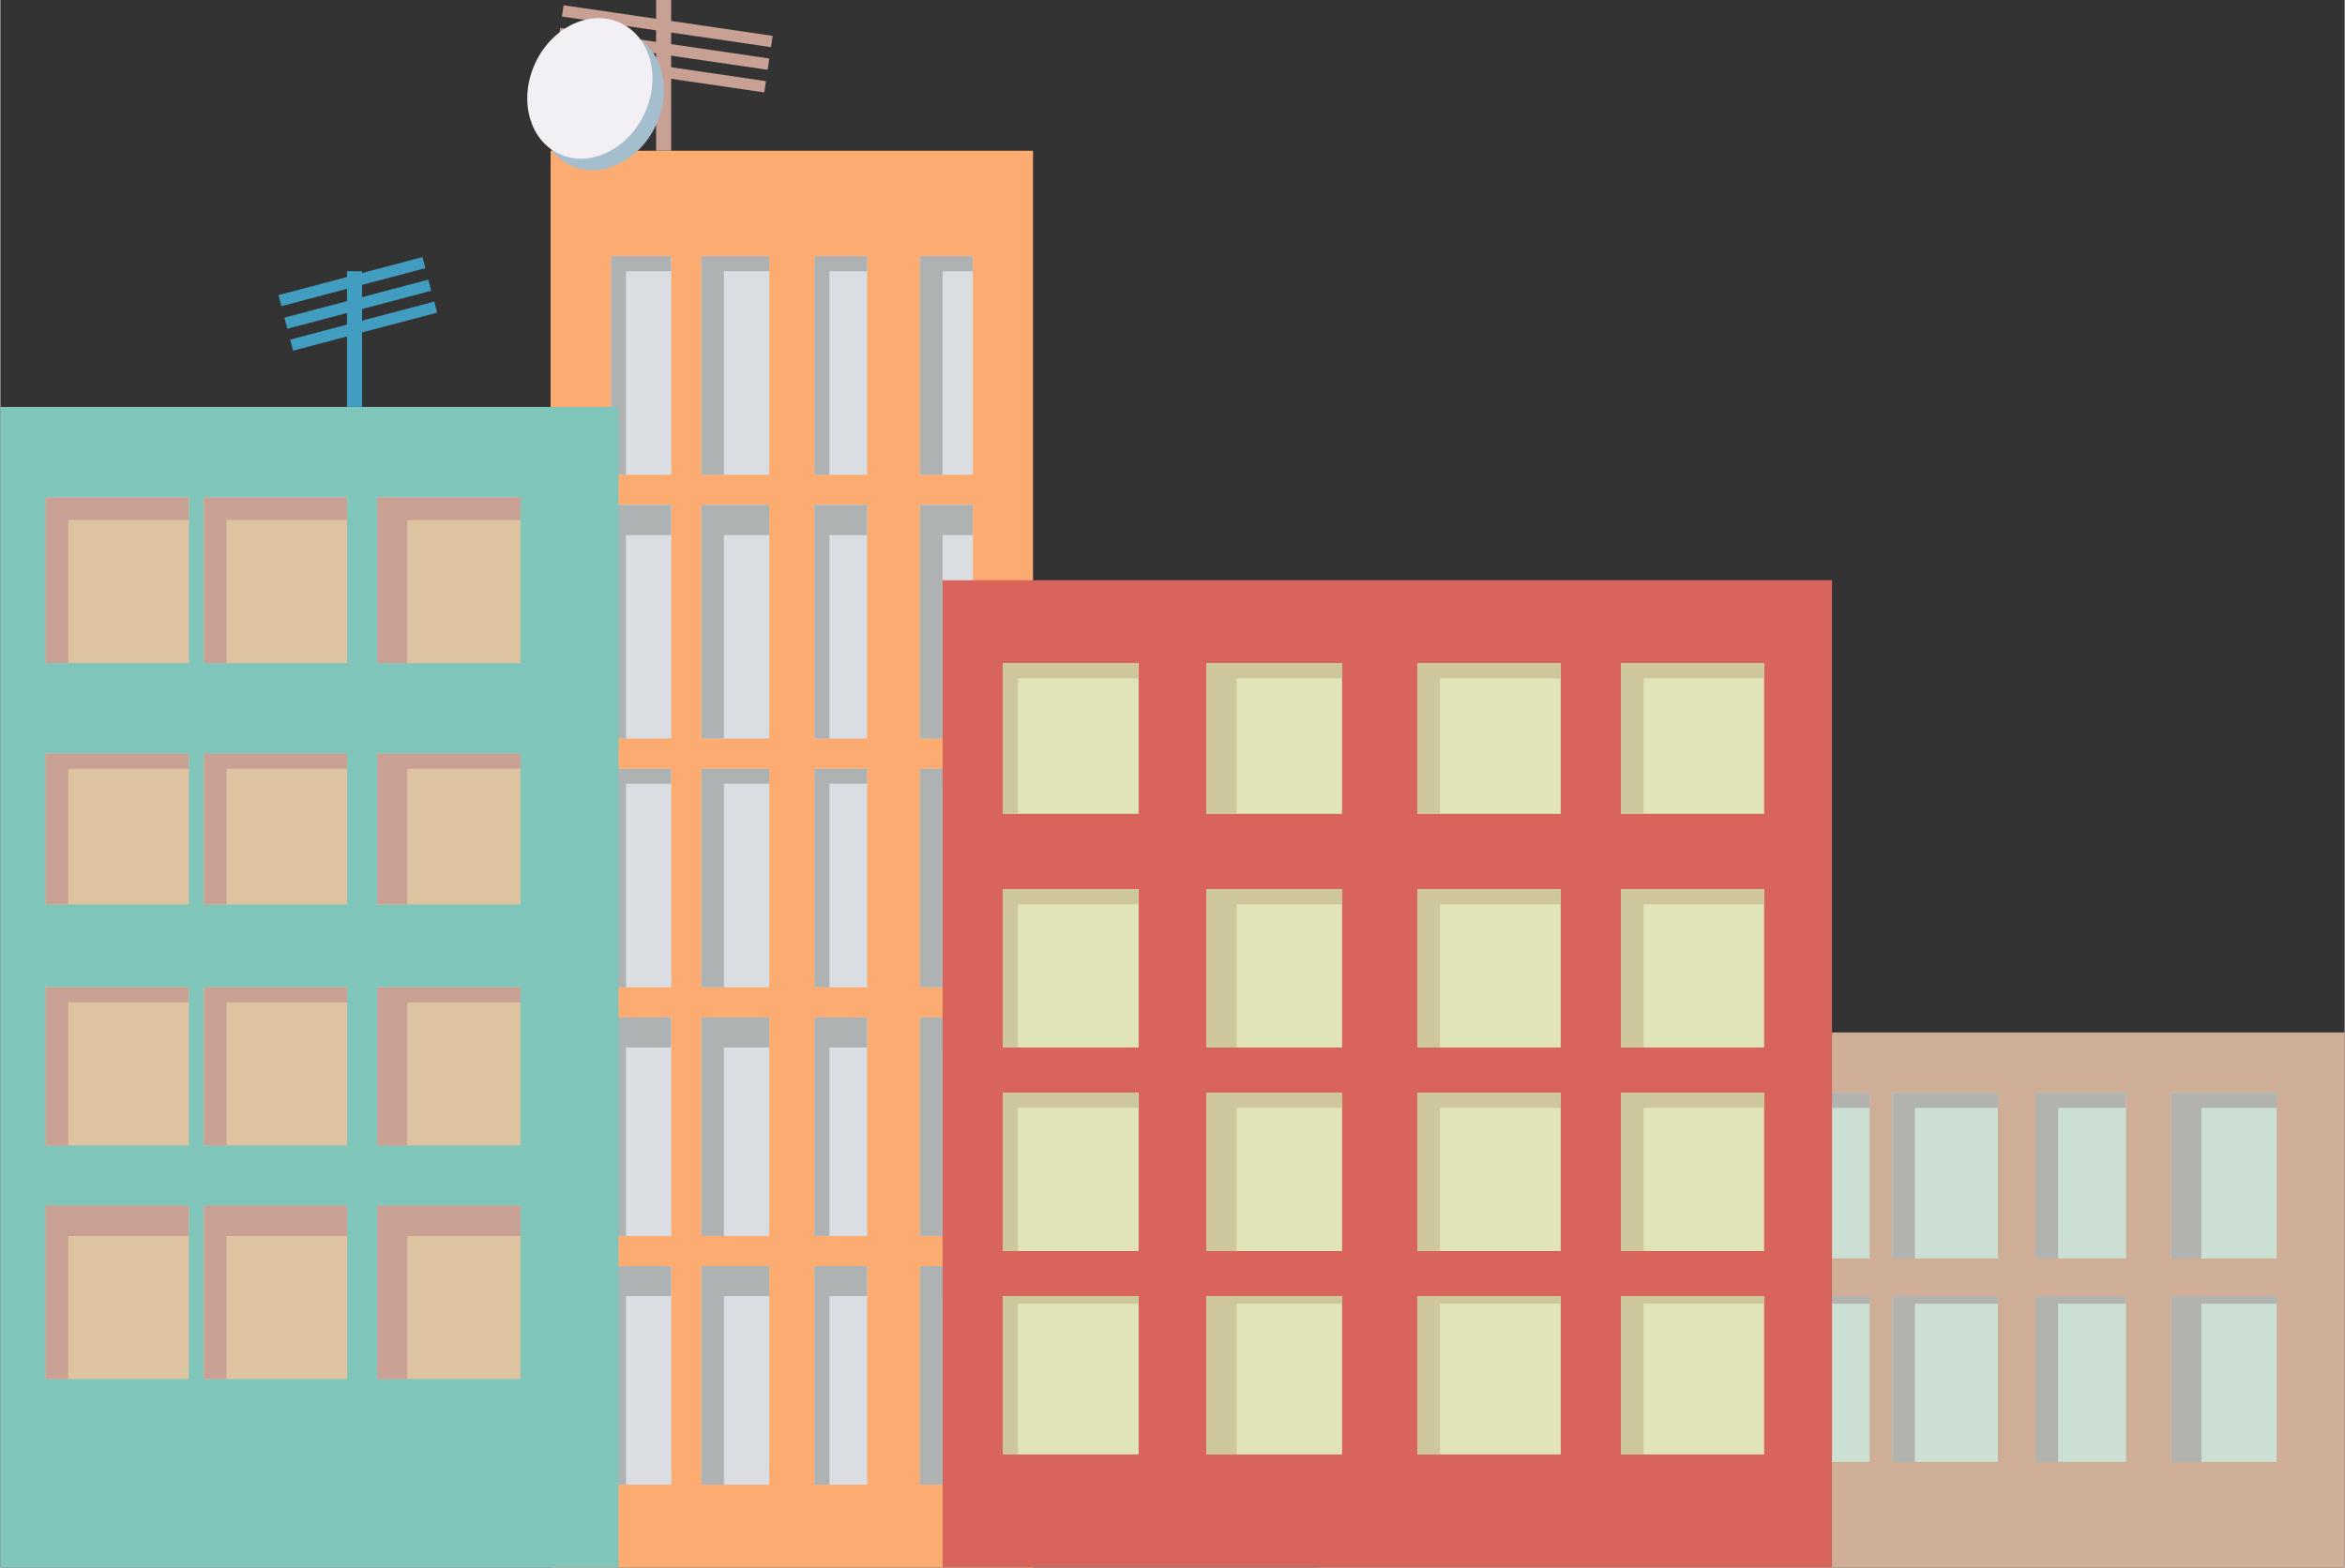 <?xml version="1.0" encoding="UTF-8"?>
<!DOCTYPE svg PUBLIC "-//W3C//DTD SVG 1.1//EN" "http://www.w3.org/Graphics/SVG/1.1/DTD/svg11.dtd">
<!-- Creator: CorelDRAW X7 -->
<svg xmlns="http://www.w3.org/2000/svg" xml:space="preserve" width="1.029in" height="0.688in" version="1.1" style="shape-rendering:geometricPrecision; text-rendering:geometricPrecision; image-rendering:optimizeQuality; fill-rule:evenodd; clip-rule:evenodd"
viewBox="0 0 14647 9796"
 xmlns:xlink="http://www.w3.org/1999/xlink">
 <rect x="0" y="0" width="14647" height="9796" fill="#333333" stroke="none"/>
 <defs>
  <style type="text/css">
   <![CDATA[
    .fil11 {fill:#419EC0}
    .fil9 {fill:#80C5BA}
    .fil5 {fill:#A5BECD}
    .fil8 {fill:#AEB2B3}
    .fil2 {fill:#B2B2AF}
    .fil4 {fill:#C9A094}
    .fil1 {fill:#CBE0D3}
    .fil0 {fill:#CEAE97}
    .fil14 {fill:#CEC79B}
    .fil12 {fill:#D8645B}
    .fil7 {fill:#DADEE2}
    .fil10 {fill:#DEC3A1}
    .fil13 {fill:#E1E3B9}
    .fil6 {fill:#F3F0F5}
    .fil3 {fill:#FCAC70}
   ]]>
  </style>
 </defs>
 <g id="Layer_x0020_1">
  <g id="building_01_1_">
   <rect class="fil0" x="8242" y="6452" width="6405" height="3344"/>
   <g>
    <g>
     <rect class="fil1" x="9184" y="6829" width="706" height="1036"/>
     <polygon class="fil2" points="9372,6923 9890,6923 9890,6829 9184,6829 9184,7865 9372,7865 "/>
    </g>
    <g>
     <rect class="fil1" x="10125" y="6829" width="659" height="1036"/>
     <polygon class="fil2" points="10267,6923 10785,6923 10785,6829 10125,6829 10125,7865 10267,7865 "/>
    </g>
    <g>
     <rect class="fil1" x="11020" y="6829" width="659" height="1036"/>
     <polygon class="fil2" points="11067,6923 11680,6923 11680,6829 11020,6829 11020,7865 11067,7865 "/>
    </g>
    <g>
     <rect class="fil1" x="11821" y="6829" width="659" height="1036"/>
     <polygon class="fil2" points="11962,6923 12480,6923 12480,6829 11821,6829 11821,7865 11962,7865 "/>
    </g>
    <g>
     <rect class="fil1" x="12716" y="6829" width="565" height="1036"/>
     <polygon class="fil2" points="12857,6923 13281,6923 13281,6829 12716,6829 12716,7865 12857,7865 "/>
    </g>
    <g>
     <rect class="fil1" x="13563" y="6829" width="659" height="1036"/>
     <polygon class="fil2" points="13752,6923 14223,6923 14223,6829 13563,6829 13563,7865 13752,7865 "/>
    </g>
    <g>
     <rect class="fil1" x="9184" y="8100" width="706" height="1036"/>
     <polygon class="fil2" points="9372,8147 9890,8147 9890,8100 9184,8100 9184,9137 9372,9137 "/>
    </g>
    <g>
     <rect class="fil1" x="10125" y="8100" width="659" height="1036"/>
     <polygon class="fil2" points="10267,8147 10785,8147 10785,8100 10125,8100 10125,9137 10267,9137 "/>
    </g>
    <g>
     <rect class="fil1" x="11020" y="8100" width="659" height="1036"/>
     <polygon class="fil2" points="11067,8147 11680,8147 11680,8100 11020,8100 11020,9137 11067,9137 "/>
    </g>
    <g>
     <rect class="fil1" x="11821" y="8100" width="659" height="1036"/>
     <polygon class="fil2" points="11962,8147 12480,8147 12480,8100 11821,8100 11821,9137 11962,9137 "/>
    </g>
    <g>
     <rect class="fil1" x="12716" y="8100" width="565" height="1036"/>
     <polygon class="fil2" points="12857,8147 13281,8147 13281,8100 12716,8100 12716,9137 12857,9137 "/>
    </g>
    <g>
     <rect class="fil1" x="13563" y="8100" width="659" height="1036"/>
     <polygon class="fil2" points="13752,8147 14223,8147 14223,8100 13563,8100 13563,9137 13752,9137 "/>
    </g>
   </g>
  </g>
  <g id="buildinf_02_1_">
   <rect class="fil3" x="3438" y="942" width="3014" height="8854"/>
   <g>
    <g>
     <rect class="fil4" x="4097" width="94.196" height="941.91"/>
     <rect class="fil4" transform="matrix(0.314 0.046 -0.046 0.314 3519.02 32.717)" width="4160" height="225"/>
     <rect class="fil4" transform="matrix(0.314 0.046 -0.046 0.314 3498.14 174.224)" width="4161" height="225"/>
     <rect class="fil4" transform="matrix(0.314 0.046 -0.046 0.314 3477.23 315.657)" width="4160" height="225"/>
    </g>
    <path class="fil5" d="M4095 785c-107,226 -346,336 -533,248 -188,-89 -254,-344 -147,-569 107,-226 345,-337 533,-248 188,89 253,343 147,569z"/>
    <path class="fil6" d="M4023 713c-107,226 -345,337 -533,248 -188,-89 -253,-343 -147,-569 107,-226 346,-337 533,-248 188,89 254,344 147,569z"/>
   </g>
   <g>
    <g>
     <g>
      <rect class="fil7" x="3815" y="1601" width="377" height="1366"/>
      <polygon class="fil8" points="3909,1695 4191,1695 4191,1601 3815,1601 3815,2967 3909,2967 "/>
     </g>
     <g>
      <rect class="fil7" x="4380" y="1601" width="424" height="1366"/>
      <polygon class="fil8" points="4521,1695 4804,1695 4804,1601 4380,1601 4380,2967 4521,2967 "/>
     </g>
     <g>
      <rect class="fil7" x="5086" y="1601" width="330" height="1366"/>
      <polygon class="fil8" points="5180,1695 5416,1695 5416,1601 5086,1601 5086,2967 5180,2967 "/>
     </g>
     <g>
      <rect class="fil7" x="5746" y="1601" width="330" height="1366"/>
      <polygon class="fil8" points="5887,1695 6075,1695 6075,1601 5746,1601 5746,2967 5887,2967 "/>
     </g>
    </g>
    <g>
     <g>
      <rect class="fil7" x="3815" y="3155" width="377" height="1460"/>
      <polygon class="fil8" points="3909,3344 4191,3344 4191,3155 3815,3155 3815,4615 3909,4615 "/>
     </g>
     <g>
      <rect class="fil7" x="4380" y="3155" width="424" height="1460"/>
      <polygon class="fil8" points="4521,3344 4804,3344 4804,3155 4380,3155 4380,4615 4521,4615 "/>
     </g>
     <g>
      <rect class="fil7" x="5086" y="3155" width="330" height="1460"/>
      <polygon class="fil8" points="5180,3344 5416,3344 5416,3155 5086,3155 5086,4615 5180,4615 "/>
     </g>
     <g>
      <rect class="fil7" x="5746" y="3155" width="330" height="1460"/>
      <polygon class="fil8" points="5887,3344 6075,3344 6075,3155 5746,3155 5746,4615 5887,4615 "/>
     </g>
    </g>
    <g>
     <g>
      <rect class="fil7" x="3815" y="4804" width="377" height="1366"/>
      <polygon class="fil8" points="3909,4898 4191,4898 4191,4804 3815,4804 3815,6170 3909,6170 "/>
     </g>
     <g>
      <rect class="fil7" x="4380" y="4804" width="424" height="1366"/>
      <polygon class="fil8" points="4521,4898 4804,4898 4804,4804 4380,4804 4380,6170 4521,6170 "/>
     </g>
     <g>
      <rect class="fil7" x="5086" y="4804" width="330" height="1366"/>
      <polygon class="fil8" points="5180,4898 5416,4898 5416,4804 5086,4804 5086,6170 5180,6170 "/>
     </g>
     <g>
      <rect class="fil7" x="5746" y="4804" width="330" height="1366"/>
      <polygon class="fil8" points="5887,4898 6075,4898 6075,4804 5746,4804 5746,6170 5887,6170 "/>
     </g>
    </g>
    <g>
     <g>
      <rect class="fil7" x="3815" y="6358" width="377" height="1366"/>
      <polygon class="fil8" points="3909,6546 4191,6546 4191,6358 3815,6358 3815,7724 3909,7724 "/>
     </g>
     <g>
      <rect class="fil7" x="4380" y="6358" width="424" height="1366"/>
      <polygon class="fil8" points="4521,6546 4804,6546 4804,6358 4380,6358 4380,7724 4521,7724 "/>
     </g>
     <g>
      <rect class="fil7" x="5086" y="6358" width="330" height="1366"/>
      <polygon class="fil8" points="5180,6546 5416,6546 5416,6358 5086,6358 5086,7724 5180,7724 "/>
     </g>
     <g>
      <rect class="fil7" x="5746" y="6358" width="330" height="1366"/>
      <polygon class="fil8" points="5887,6546 6075,6546 6075,6358 5746,6358 5746,7724 5887,7724 "/>
     </g>
    </g>
    <g>
     <g>
      <rect class="fil7" x="3815" y="7912" width="377" height="1366"/>
      <polygon class="fil8" points="3909,8100 4191,8100 4191,7912 3815,7912 3815,9278 3909,9278 "/>
     </g>
     <g>
      <rect class="fil7" x="4380" y="7912" width="424" height="1366"/>
      <polygon class="fil8" points="4521,8100 4804,8100 4804,7912 4380,7912 4380,9278 4521,9278 "/>
     </g>
     <g>
      <rect class="fil7" x="5086" y="7912" width="330" height="1366"/>
      <polygon class="fil8" points="5180,8100 5416,8100 5416,7912 5086,7912 5086,9278 5180,9278 "/>
     </g>
     <g>
      <rect class="fil7" x="5746" y="7912" width="330" height="1366"/>
      <polygon class="fil8" points="5887,8100 6075,8100 6075,7912 5746,7912 5746,9278 5887,9278 "/>
     </g>
    </g>
   </g>
  </g>
  <g id="building_03_1_">
   <rect class="fil9" y="2543" width="3862" height="7253"/>
   <g>
    <g>
     <g>
      <rect class="fil10" x="283" y="3108" width="895" height="1036"/>
      <polygon class="fil4" points="424,3250 1177,3250 1177,3108 283,3108 283,4144 424,4144 "/>
     </g>
     <g>
      <rect class="fil10" x="1272" y="3108" width="895" height="1036"/>
      <polygon class="fil4" points="1413,3250 2166,3250 2166,3108 1272,3108 1272,4144 1413,4144 "/>
     </g>
     <g>
      <rect class="fil10" x="2355" y="3108" width="895" height="1036"/>
      <polygon class="fil4" points="2543,3250 3250,3250 3250,3108 2355,3108 2355,4144 2543,4144 "/>
     </g>
    </g>
    <g>
     <g>
      <rect class="fil10" x="283" y="4710" width="895" height="942"/>
      <polygon class="fil4" points="424,4804 1177,4804 1177,4710 283,4710 283,5651 424,5651 "/>
     </g>
     <g>
      <rect class="fil10" x="1272" y="4710" width="895" height="942"/>
      <polygon class="fil4" points="1413,4804 2166,4804 2166,4710 1272,4710 1272,5651 1413,5651 "/>
     </g>
     <g>
      <rect class="fil10" x="2355" y="4710" width="895" height="942"/>
      <polygon class="fil4" points="2543,4804 3250,4804 3250,4710 2355,4710 2355,5651 2543,5651 "/>
     </g>
    </g>
    <g>
     <g>
      <rect class="fil10" x="283" y="6169" width="895" height="989"/>
      <polygon class="fil4" points="424,6264 1177,6264 1177,6170 283,6170 283,7158 424,7158 "/>
     </g>
     <g>
      <rect class="fil10" x="1272" y="6169" width="895" height="989"/>
      <polygon class="fil4" points="1413,6264 2166,6264 2166,6170 1272,6170 1272,7158 1413,7158 "/>
     </g>
     <g>
      <rect class="fil10" x="2355" y="6169" width="895" height="989"/>
      <polygon class="fil4" points="2543,6264 3250,6264 3250,6170 2355,6170 2355,7158 2543,7158 "/>
     </g>
    </g>
    <g>
     <g>
      <rect class="fil10" x="283" y="7535" width="895" height="1083"/>
      <polygon class="fil4" points="424,7724 1177,7724 1177,7535 283,7535 283,8618 424,8618 "/>
     </g>
     <g>
      <rect class="fil10" x="1272" y="7535" width="895" height="1083"/>
      <polygon class="fil4" points="1413,7724 2166,7724 2166,7535 1272,7535 1272,8618 1413,8618 "/>
     </g>
     <g>
      <rect class="fil10" x="2355" y="7535" width="895" height="1083"/>
      <polygon class="fil4" points="2543,7724 3250,7724 3250,7535 2355,7535 2355,8618 2543,8618 "/>
     </g>
    </g>
   </g>
   <g>
    <rect class="fil11" x="2166" y="1695" width="94.196" height="847.713"/>
    <rect class="fil11" transform="matrix(0.307 -0.081 0.081 0.307 1738.09 1844.01)" width="2929" height="225"/>
    <rect class="fil11" transform="matrix(0.307 -0.081 0.081 0.307 1774.65 1984.98)" width="2929" height="226"/>
    <rect class="fil11" transform="matrix(0.307 -0.081 0.081 0.307 1811.31 2122.14)" width="2930" height="225"/>
   </g>
  </g>
  <g id="building_04_1_">
   <rect class="fil12" x="5887" y="3626" width="5557" height="6169"/>
   <g>
    <g>
     <rect class="fil13" x="6264" y="4144" width="848" height="942"/>
     <polygon class="fil14" points="6358,4239 7111,4239 7111,4144 6264,4144 6264,5086 6358,5086 "/>
    </g>
    <g>
     <rect class="fil13" x="7535" y="4144" width="848" height="942"/>
     <polygon class="fil14" points="7724,4239 8383,4239 8383,4144 7535,4144 7535,5086 7724,5086 "/>
    </g>
    <g>
     <rect class="fil13" x="8854" y="4144" width="895" height="942"/>
     <polygon class="fil14" points="8995,4239 9749,4239 9749,4144 8854,4144 8854,5086 8995,5086 "/>
    </g>
    <g>
     <rect class="fil13" x="10125" y="4144" width="895" height="942"/>
     <polygon class="fil14" points="10267,4239 11020,4239 11020,4144 10125,4144 10125,5086 10267,5086 "/>
    </g>
    <g>
     <rect class="fil13" x="6264" y="5557" width="848" height="989"/>
     <polygon class="fil14" points="6358,5651 7111,5651 7111,5557 6264,5557 6264,6546 6358,6546 "/>
    </g>
    <g>
     <rect class="fil13" x="7535" y="5557" width="848" height="989"/>
     <polygon class="fil14" points="7724,5651 8383,5651 8383,5557 7535,5557 7535,6546 7724,6546 "/>
    </g>
    <g>
     <rect class="fil13" x="8854" y="5557" width="895" height="989"/>
     <polygon class="fil14" points="8995,5651 9749,5651 9749,5557 8854,5557 8854,6546 8995,6546 "/>
    </g>
    <g>
     <rect class="fil13" x="10125" y="5557" width="895" height="989"/>
     <polygon class="fil14" points="10267,5651 11020,5651 11020,5557 10125,5557 10125,6546 10267,6546 "/>
    </g>
    <g>
     <rect class="fil13" x="6264" y="6829" width="848" height="989"/>
     <polygon class="fil14" points="6358,6923 7111,6923 7111,6829 6264,6829 6264,7818 6358,7818 "/>
    </g>
    <g>
     <rect class="fil13" x="7535" y="6829" width="848" height="989"/>
     <polygon class="fil14" points="7724,6923 8383,6923 8383,6829 7535,6829 7535,7818 7724,7818 "/>
    </g>
    <g>
     <rect class="fil13" x="8854" y="6829" width="895" height="989"/>
     <polygon class="fil14" points="8995,6923 9749,6923 9749,6829 8854,6829 8854,7818 8995,7818 "/>
    </g>
    <g>
     <rect class="fil13" x="10125" y="6829" width="895" height="989"/>
     <polygon class="fil14" points="10267,6923 11020,6923 11020,6829 10125,6829 10125,7818 10267,7818 "/>
    </g>
    <g>
     <rect class="fil13" x="6264" y="8100" width="848" height="989"/>
     <polygon class="fil14" points="6358,8147 7111,8147 7111,8100 6264,8100 6264,9089 6358,9089 "/>
    </g>
    <g>
     <rect class="fil13" x="7535" y="8100" width="848" height="989"/>
     <polygon class="fil14" points="7724,8147 8383,8147 8383,8100 7535,8100 7535,9089 7724,9089 "/>
    </g>
    <g>
     <rect class="fil13" x="8854" y="8100" width="895" height="989"/>
     <polygon class="fil14" points="8995,8147 9749,8147 9749,8100 8854,8100 8854,9089 8995,9089 "/>
    </g>
    <g>
     <rect class="fil13" x="10125" y="8100" width="895" height="989"/>
     <polygon class="fil14" points="10267,8147 11020,8147 11020,8100 10125,8100 10125,9089 10267,9089 "/>
    </g>
   </g>
  </g>
 </g>
</svg>
